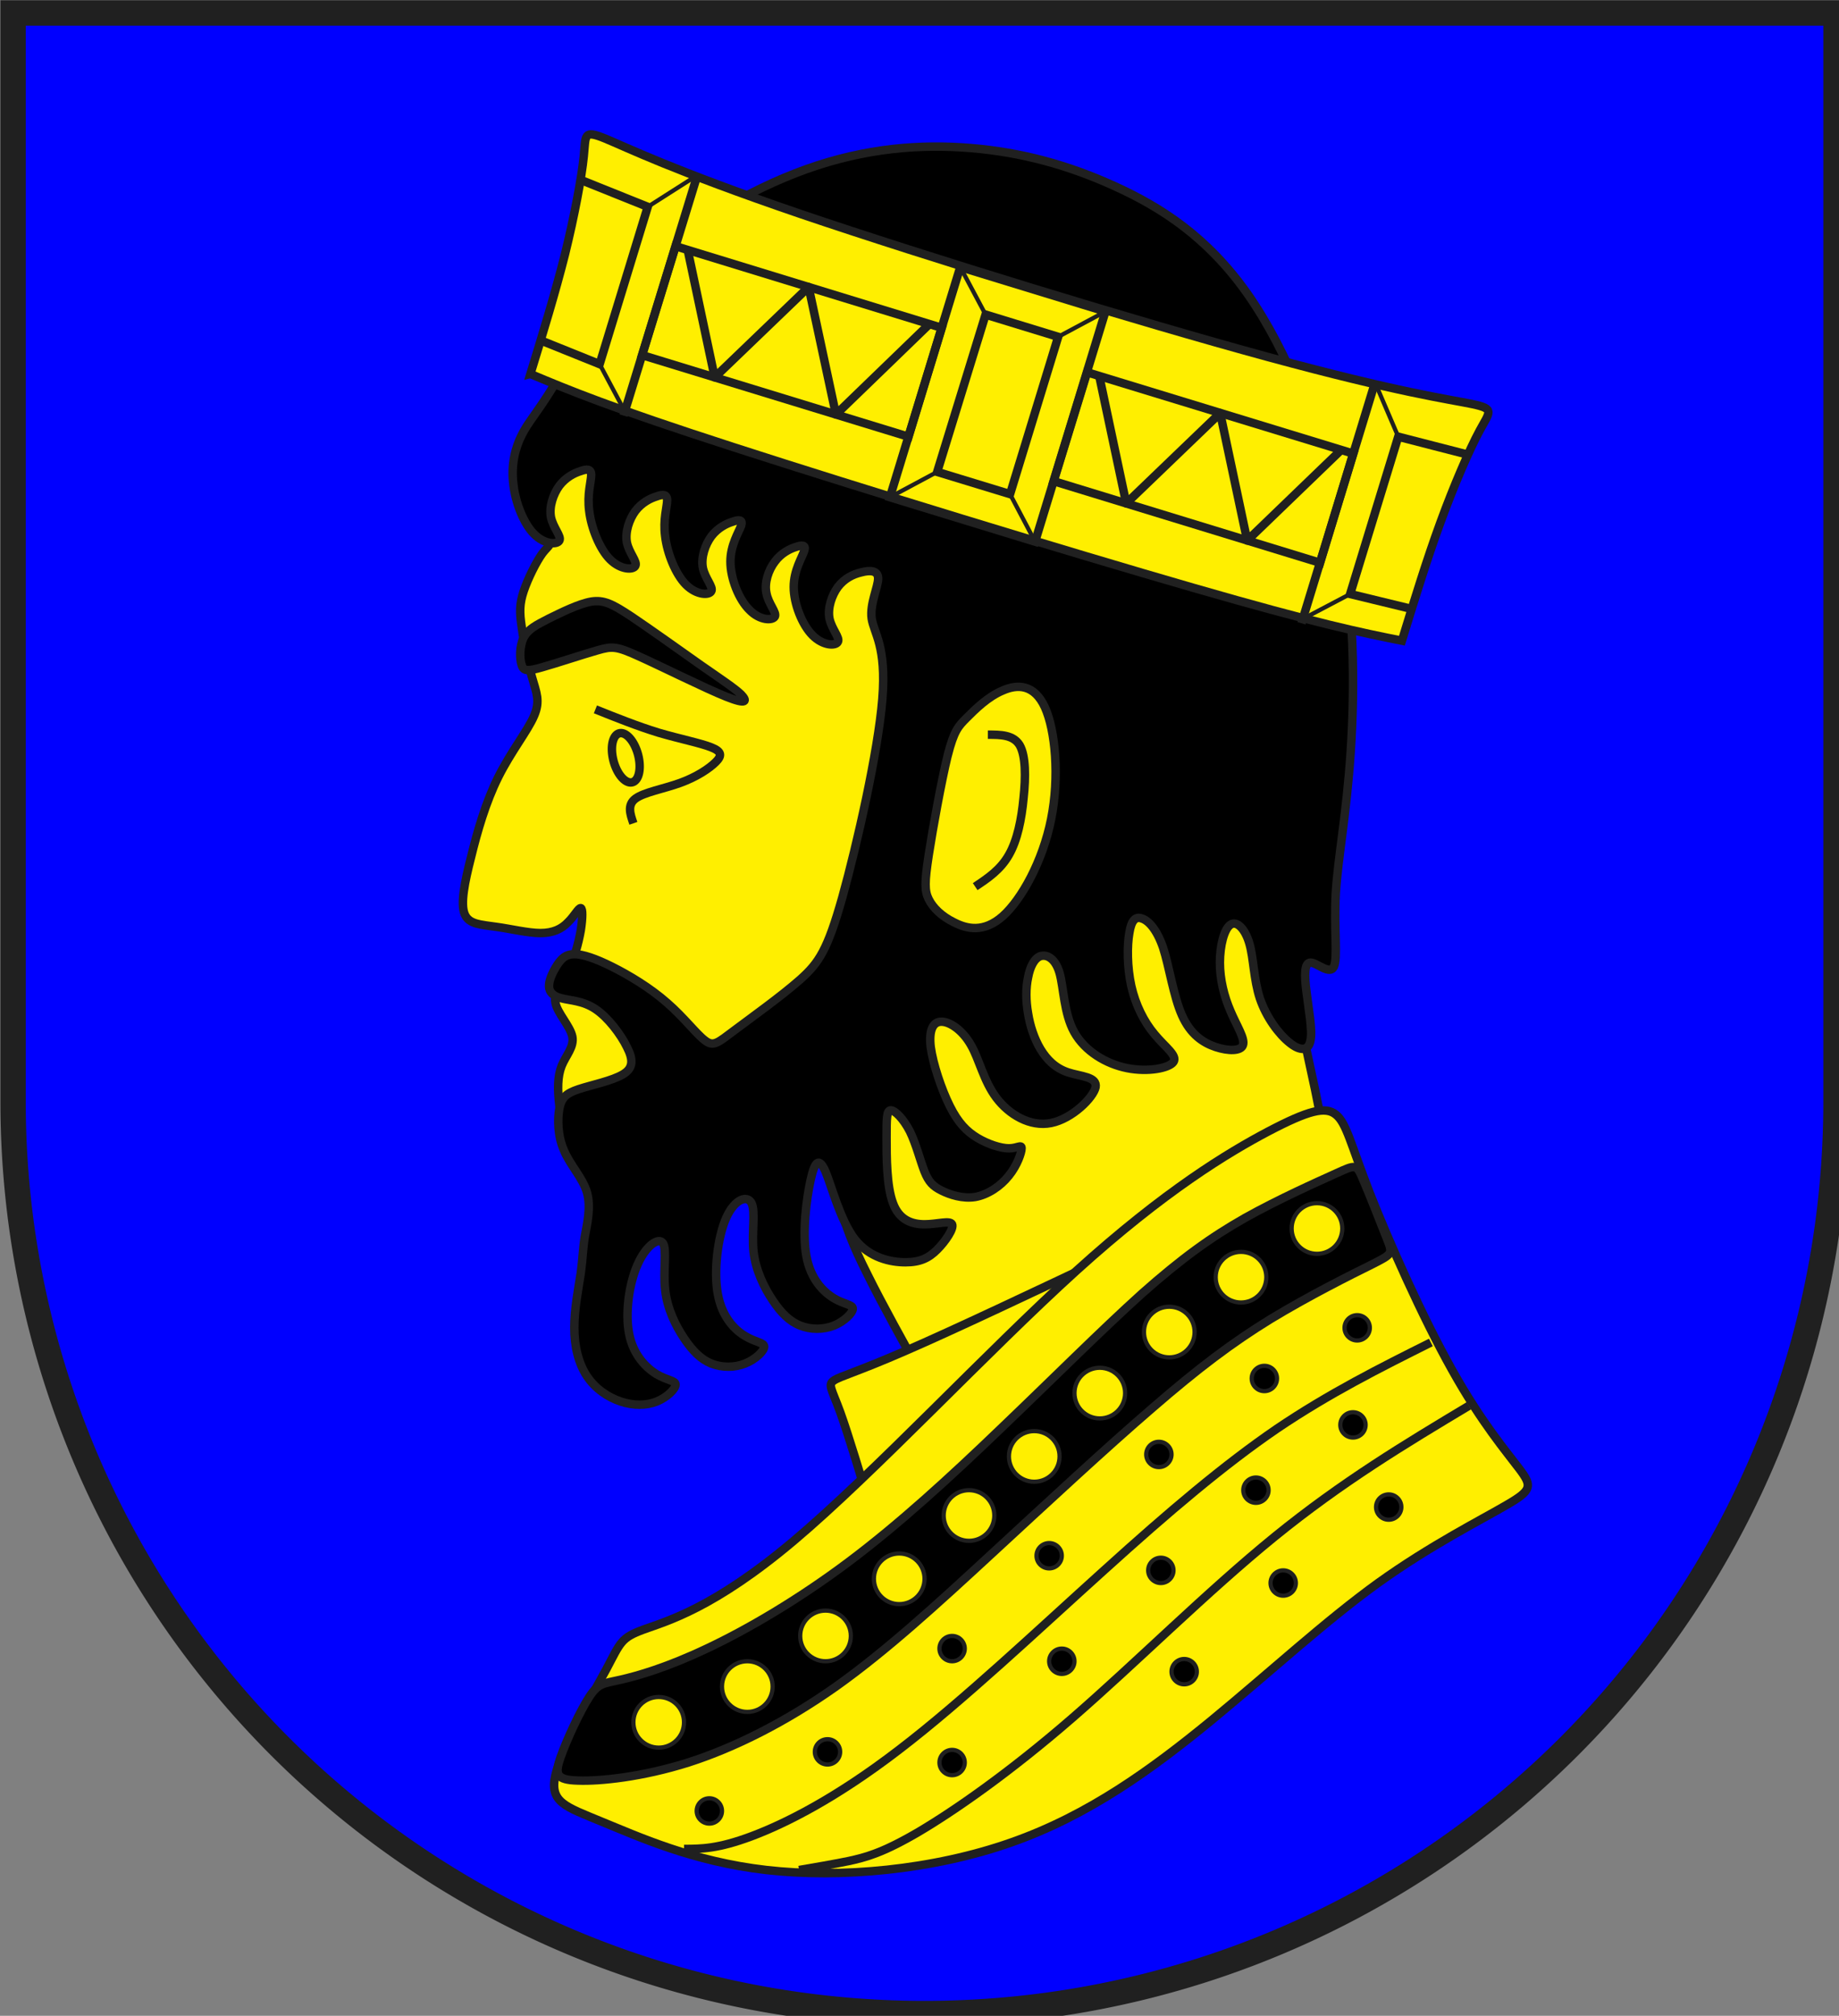 <?xml version="1.0" encoding="UTF-8"?>
<!DOCTYPE svg  PUBLIC '-//W3C//DTD SVG 1.1//EN'  'http://www.w3.org/Graphics/SVG/1.1/DTD/svg11.dtd'>
<svg width="438" height="480" viewBox="21 15 438 480" xmlns="http://www.w3.org/2000/svg">
<rect x="21" y="15" width="438" height="480" fill="#808080" stroke="none"/>
<title>Wappen Kreis Val Müstair (CH-GR)</title>
<defs>
<clipPath id="a">
<path d="m360 4140a3240 3240 0 0 0 6480 0v-3870h-6480v3870z"/>
</clipPath>
<style type="text/css"><![CDATA[
  .Rand1 { stroke: #202020; stroke-width:15; }
  .Rand2 { stroke: #202020; stroke-width:30; }
  .Rand6 { stroke: #202020; stroke-width:90; }
  .Rand2R { stroke: #202020; stroke-width:30; stroke-linejoin:round; }
  .Schwarz { fill: #000000; }
  .Blau { fill: #0000ff; }
  .Gold { fill: #ffef00; }
  ]]></style>
</defs>
<g transform="scale(.067)" fill="none" fill-rule="evenodd" stroke-miterlimit="10" stroke-width="10">
<g clip-path="url(#a)">
<path class="Blau" d="m-225-225v7650h7650v-7650h-7650z"/>
<path class="Gold Rand2" d="m3600 5130c-75-135-150-270-202-375-53-105-83-180-98-255s-15-150 0-210 45-105 0-105-165 45-262 67c-98 23-173 23-256 46-82 22-172 67-247 82s-135 0-173-45c-37-45-52-120-60-180-7-60-7-105 8-143 15-37 45-67 38-104-8-38-53-83-60-120-8-38 22-68 44-111.67 23-43.66 38-101 46-146 7-45 7-77.66 0-79-8-1.33-23 28.67-46 50.67-22 23-52 38-97 38s-105-15-157-22c-53-8-98-8-113-46-15-37 0-112 23-202 22-90 52-195 97-285s105-165 127-217c23-53 8-83-7-136-15-52-30-127-37-180-8-52-8-82 7-127s45-105 67-135c23-30 38-30 30-75-7-45-37-135-30-203 8-67 53-112 113-157s135-90 360-135 600-90 990-8c390 83 795 293 1013 466 217 172 247 307 247 442s-30 270-53 442c-22 173-37 383-22 578s60 375 98 555c37 180 67 360 97 540"/>
<path class="Gold Rand2" d="m4275 4680c-285 135-570 270-743 345-172 75-232 90-254 105-23 15-8 30 22 112 30 83 75 233 120 383"/>
<path class="Gold Rand2" d="m4822 4245c-142 75-367 210-682 495s-720 720-1005 960-450 285-533 315c-82 30-82 45-134 143-53 97-158 277-180 374-23 98 37 113 164 166 128 52 323 142 586 172 262 30 592 0 870-98 277-97 502-262 712-434 210-173 405-353 592-488 188-135 368-225 458-278 90-52 90-67 45-127s-135-165-240-353c-105-187-225-457-293-630-67-172-82-247-120-277-37-30-97-15-240 60z"/>
<path class="Schwarz Rand2" d="m2168 1770c-23 45-38 105-30 172 7 68 37 143 74 180 38 38 83 38 90 23 8-15-22-45-30-83-7-37 8-82 30-112 23-30 53-45 76-52 22-8 37-8 37 14 0 23-15 68-7 128 7 60 37 135 74 172 38 38 83 38 90 23 8-15-22-45-30-83-7-37 8-82 30-112 23-30 53-45 76-52 22-8 37-8 37 14 0 23-15 68-7 128 7 60 37 135 74 172 38 38 83 38 90 23 8-15-22-45-30-83-7-37 8-82 30-112 23-30 53-45 76-52 22-8 37-8 30 14-8 23-38 68-38 128s30 135 68 172c37 38 82 38 90 23 7-15-23-45-30-83-8-37 7-82 30-112 22-30 52-45 74-52 23-8 38-8 30 14-7 23-37 68-37 128s30 135 67 172c38 38 83 38 90 23 8-15-22-45-30-83-7-37 8-82 30-112 23-30 53-45 83-52 30-8 60-8 60 22s-30 90-23 142c8 53 53 98 38 286-15 187-90 517-142 704-53 188-83 233-150 293-68 60-173 135-233 180s-75 60-105 37c-30-22-75-82-135-134-60-53-135-98-195-128s-105-45-135-45-45 15-60 37c-15 23-30 53-30 76 0 22 15 37 45 44 30 8 75 8 120 38s90 90 112 135c23 45 23 75-14 97-38 23-113 38-158 53s-60 30-68 67c-7 38-7 98 16 150 22 53 67 98 82 150 15 53 0 113-8 158-7 45-7 75-14 128-8 52-23 127-23 194 0 68 15 128 45 173s75 75 120 90 90 15 128 0c37-15 67-45 67-60s-30-15-67-37c-38-23-83-68-98-143s0-180 30-247c30-68 75-98 90-76 15 23 0 98 8 166 7 67 37 127 67 172s60 75 97 90c38 15 83 15 120 0 38-15 68-45 68-60s-30-15-68-38c-37-22-82-67-97-150-15-82 0-202 30-270 30-67 75-82 90-52s0 105 7 172c8 68 38 128 68 173s60 75 98 90c37 15 82 15 120 0 37-15 67-45 67-60s-30-15-67-37c-38-23-83-68-98-150-15-83 0-203 15-270 15-68 30-83 53-30 22 52 52 172 104 240 53 67 128 82 180 82 53 0 83-15 113-45s60-75 53-90c-8-15-53 0-98 0s-90-15-112-75c-23-60-23-165-23-232 0-68 0-98 15-98s45 30 68 75c22 45 37 105 52 143 15 37 30 52 60 67s75 30 120 23c45-8 90-38 120-76 30-37 45-82 45-97s-15 0-45 0-75-15-112-37c-38-23-68-53-98-113s-60-150-68-210c-7-60 8-90 38-90s75 30 105 83c30 52 45 127 90 187s120 105 195 90 150-90 158-127c7-38-53-38-98-53s-75-45-98-83c-22-37-37-82-44-127-8-45-8-90 0-127 7-38 22-68 44-76 23-7 53 8 68 60 15 53 15 143 52 210 38 68 113 113 188 128s150 0 165-22c15-23-30-53-67-98-38-45-68-105-83-172-15-68-15-143-7-188 7-45 22-60 44-52 23 7 53 37 76 104 22 68 37 173 67 240 30 68 75 98 120 113s90 15 97-7c8-23-22-68-44-120-23-53-38-113-38-173s15-120 38-135c22-15 52 15 67 68 15 52 15 127 37 194 23 68 68 128 106 158 37 30 67 30 74-8 8-37-7-112-14-172-8-60-8-105 14-105 23 0 68 45 83 15s0-135 7-262c8-128 38-278 53-503s15-525-45-825-180-600-322-802c-143-203-308-308-473-383s-330-120-510-135-375 0-585 75-435 210-592 360c-158 150-248 315-308 413-60 97-90 127-112 172z"/>
<path class="Schwarz Rand2" d="m2168 2588c7 22 22 22 74 7 53-15 143-45 196-60 52-15 67-15 150 23 82 37 232 112 307 142s75 15 53-8c-23-22-68-52-143-104-75-53-180-128-247-173-68-45-98-60-143-53-45 8-105 38-150 60-45 23-75 38-90 68s-15 75-7 98z"/>
<path class="Gold Rand2" d="m3682 2910c-22 90-52 255-67 352-15 98-15 128 0 158s45 60 90 82c45 23 105 38 173-22 67-60 142-195 172-345s15-315-22-397c-38-83-98-83-150-60-53 22-98 67-128 97s-45 45-68 135z"/>
<path class="Rand2" d="m2581.5 2905.4a45 90-15 0 0-86.94 23.3 45 90-15 0 0 86.94-23.3z"/>
<path class="Rand2" d="m2430 2745c75 30 150 60 225 83 75 22 150 37 187 52 38 15 38 30 16 52-23 23-68 53-126.17 74.17-58.16 21.16-129.5 33.5-159.5 56s-18.66 55.16-7.33 87.83"/>
<path class="Rand2" d="m3825 2835c45 0 90 0 113 37 22 38 22 113 14 188-7 75-22 150-52 202-30 53-75 83-120 113"/>
<path class="Gold Rand2" d="m2199 1553c139 58.33 278 116.67 721 259.83 442 143.17 1188 371.17 1634.8 500 446.84 128.84 594.5 158.5 742.17 188.17 44-143.33 88-286.67 137-420.67s103-258.66 139.33-326c36.34-67.33 55-77.33-26.16-94.33-81.17-17-262.17-41-725.5-167.17-463.34-126.16-1209-354.5-1663.5-508.83-454.5-155.33-617.84-236.67-694.17-268-77.33-31.33-67.67-12.67-75.33 63.33-7.67 76-32.67 209.34-66.67 347.84-35 138.5-79 282.16-123 425.83z"/>
<path class="Rand1" d="m3727 1173 90 169 258 79 168-90"/>
<path class="Rand1" d="m3477 1991 168-90 259 79 89 169"/>
<path class="Rand1" d="m2790 848-174 111-171 559 90 169"/>
<path class="Rand1" d="m5203 1587 81 189-171 559-169 89"/>
<path class="Rand2" d="m4059 1934 947 290 118-388-946-289-119 387z"/>
<path class="Rand2" d="m3477 1991 516 158 250-818-516-158-250 818z"/>
<path class="Rand2" d="m2794 841-264 860"/>
<path class="Rand2" d="m5203 1578-263 861"/>
<path class="Rand2" d="m3645 1901 259 79 171-559-258-79-172 559z"/>
<path class="Rand2" d="m2234 1433 211 85 171-559-239-96"/>
<path class="Rand2" d="m5319 2385-206-50 171-559 241 62"/>
<path class="Rand2" d="m2596 1486 947 290 118-387-946-290-119 387z"/>
<path class="Rand2R" d="m2758 1112 96 453 334-321 97 453 333-322"/>
<path class="Rand2R" d="m4221 1560 96 453 334-321 96 453 334-322"/>
<path class="Rand2" d="m2745 6795c60 0 120 0 240-45s300-135 525-308c225-172 495-427 728-637 232-210 427-375 614-503 188-127 368-217 548-307"/>
<path class="Rand2" d="m3154 6870c58.67-10 117.33-20 176.67-32 59.33-13 119.33-28 247.33-103 127-75 322-210 547-405s480-450 720-645 465-330 690-465"/>
<path class="Schwarz Rand2" d="m5157.8 4412.8c-22.5-52.5-25.16-50.16-94-19-68.83 31.17-203.83 91.17-323.83 158.17-120 68-225 143-368 270-142 128-322 308-502 480-180 173-360 338-540 473s-360 240-502 307c-143 68-248 98-309.17 111.83-61.16 13.84-78.5 11.5-111 61.5s-80.16 152.34-101.5 213.5c-21.33 61.17-16.33 81.17 61.67 83.17 77 3 227-12 392-64 165-53 345-143 525-270 180-128 360-293 555-473s405-375 570-517c165-143 285-233 420-316 135-82 285-157 360-194 75-38 75-38 53.83-91.67-21.16-53.66-63.5-161-86-213.5z"/>
<circle class="Gold Rand1" cx="4995" cy="4590" r="90"/>
<circle class="Gold Rand1" cx="2655" cy="6345" r="90"/>
<circle class="Gold Rand1" cx="2970" cy="6218" r="90"/>
<circle class="Gold Rand1" cx="3248" cy="6038" r="90"/>
<circle class="Gold Rand1" cx="3510" cy="5835" r="90"/>
<circle class="Gold Rand1" cx="3990" cy="5400" r="90"/>
<circle class="Gold Rand1" cx="3758" cy="5610" r="90"/>
<circle class="Gold Rand1" cx="4223" cy="5175" r="90"/>
<circle class="Gold Rand1" cx="4470" cy="4958" r="90"/>
<circle class="Gold Rand1" cx="4725" cy="4763" r="90"/>
<circle class="Schwarz Rand1" cx="2835" cy="6660" r="45"/>
<circle class="Schwarz Rand1" cx="3255" cy="6450" r="45"/>
<circle class="Schwarz Rand1" cx="3698" cy="6083" r="45"/>
<circle class="Schwarz Rand1" cx="4043" cy="5753" r="45"/>
<circle class="Schwarz Rand1" cx="4433" cy="5393" r="45"/>
<circle class="Schwarz Rand1" cx="4808" cy="5123" r="45"/>
<circle class="Schwarz Rand1" cx="5138" cy="4943" r="45"/>
<circle class="Schwarz Rand1" cx="3698" cy="6488" r="45"/>
<circle class="Schwarz Rand1" cx="4088" cy="6128" r="45"/>
<circle class="Schwarz Rand1" cx="4440" cy="5805" r="45"/>
<circle class="Schwarz Rand1" cx="4778" cy="5520" r="45"/>
<circle class="Schwarz Rand1" cx="5123" cy="5288" r="45"/>
<circle class="Schwarz Rand1" cx="5250" cy="5580" r="45"/>
<circle class="Schwarz Rand1" cx="4875" cy="5850" r="45"/>
<circle class="Schwarz Rand1" cx="4523" cy="6165" r="45"/>
</g>
<path class="Rand6" d="m360 4140a3240 3240 0 0 0 6480 0v-3870h-6480v3870z"/>
</g>
</svg>
